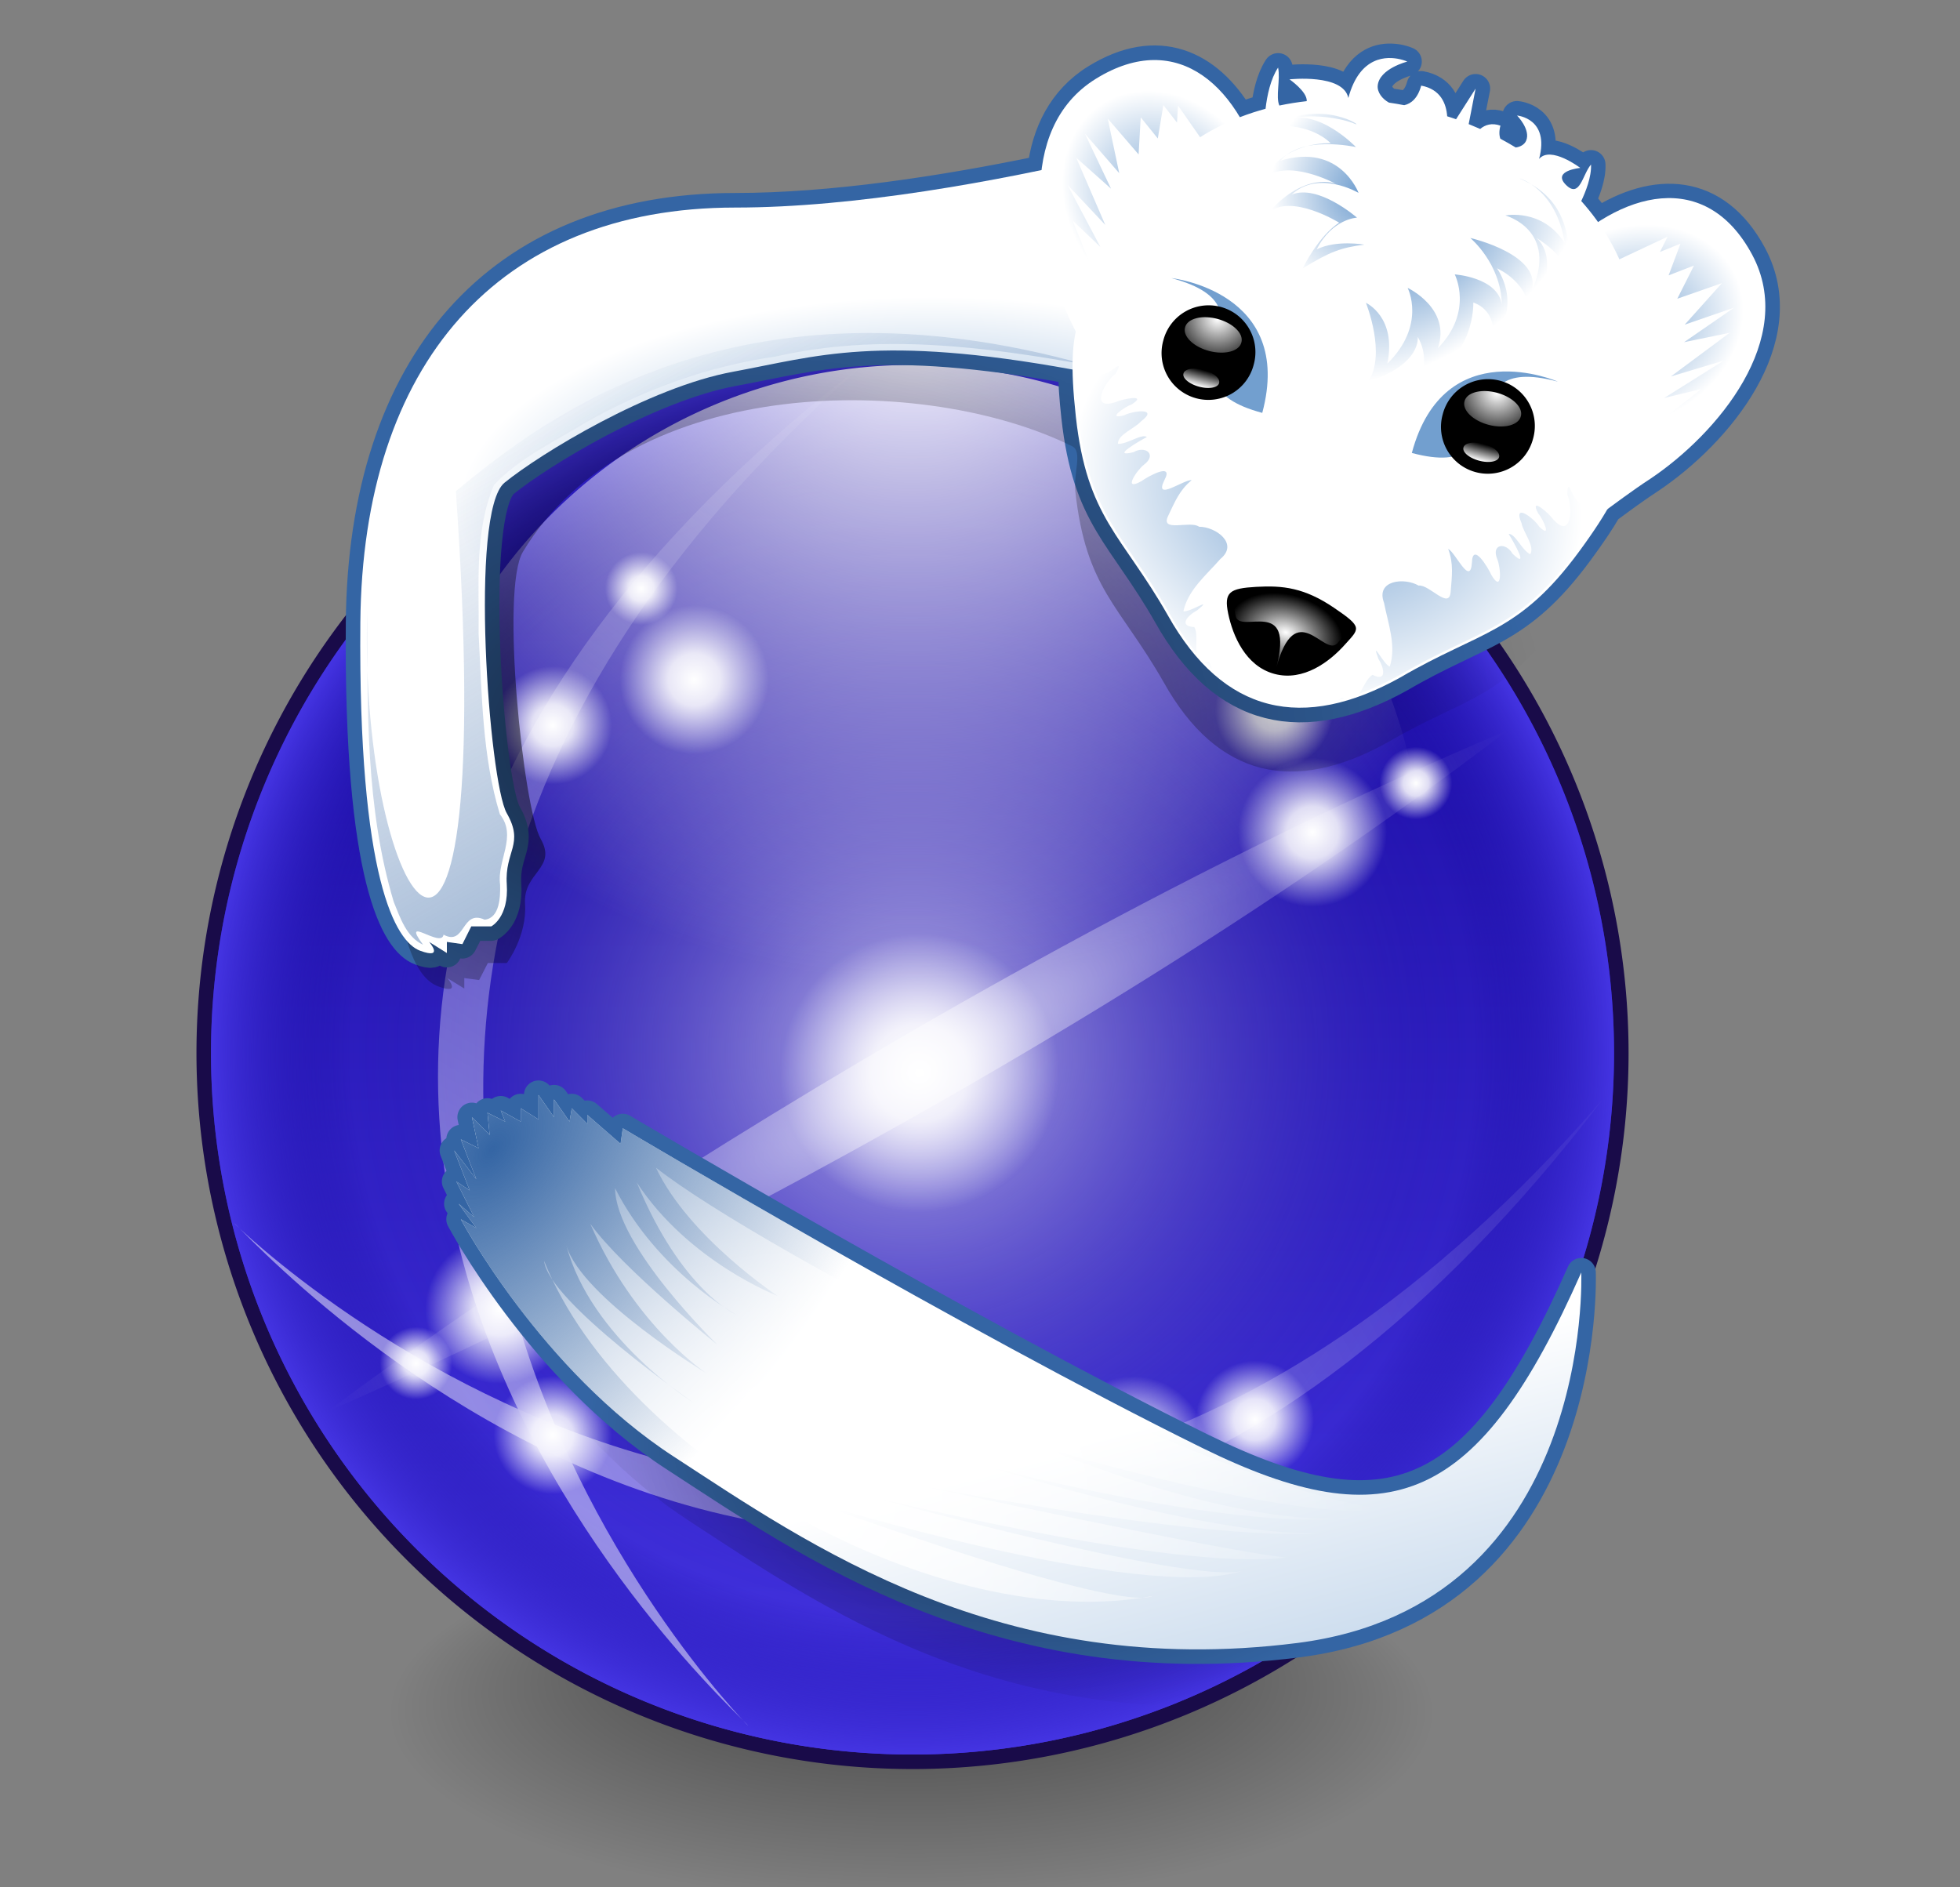 <svg xmlns="http://www.w3.org/2000/svg" xmlns:xlink="http://www.w3.org/1999/xlink" viewBox="0 -3 135 130"><rect x="0" y="-3" width="135" height="130" fill="#808080" stroke="none"/><defs><linearGradient id="h"><stop offset="0" stop-color="#3465a4"/><stop offset="1" stop-color="#3465a4" stop-opacity="0"/></linearGradient><linearGradient id="a"><stop offset="0" stop-color="#fff"/><stop offset="1" stop-color="#fff" stop-opacity="0"/></linearGradient><linearGradient id="g"><stop offset="0" stop-color="#73a0d0"/><stop offset="1" stop-color="#fff"/></linearGradient><linearGradient id="i" xlink:href="#a"/><linearGradient id="j" xlink:href="#a"/><linearGradient id="b"><stop offset="0" stop-opacity=".706"/><stop offset=".4" stop-opacity=".353"/><stop offset="1" stop-opacity="0"/></linearGradient><linearGradient id="f"><stop offset="0" stop-color="#fff"/><stop offset=".35" stop-color="#fff" stop-opacity=".845"/><stop offset="1" stop-color="#fff" stop-opacity="0"/></linearGradient><linearGradient id="d"><stop offset="0" stop-color="#fff" stop-opacity=".701"/><stop offset=".8" stop-color="#13059a" stop-opacity="0"/><stop offset="1" stop-color="#4434e2"/></linearGradient><linearGradient id="e" xlink:href="#a"/><linearGradient id="c"><stop offset="0" stop-color="#4434e2"/><stop offset="1" stop-color="#15069a"/></linearGradient><radialGradient id="k" cx="65.33" cy="63.501" r="57.351" xlink:href="#b" gradientUnits="userSpaceOnUse" fx="65.33" fy="31.006"/><linearGradient id="l" x1="60.812" x2="428.628" y1="222.161" y2="222.161" xlink:href="#c" gradientUnits="userSpaceOnUse"/><radialGradient id="m" cx="244.72" cy="222.161" r="183.908" xlink:href="#d" gradientUnits="userSpaceOnUse" fx="244.72" fy="222.161"/><radialGradient id="n" cx="49.71" cy="222.161" r="183.908" xlink:href="#e" gradientUnits="userSpaceOnUse" gradientTransform="matrix(1.354 0 0 1.354 -33.889 -78.631)" fx="49.71" fy="222.161"/><radialGradient id="o" cx="69.945" cy="222.161" r="183.908" xlink:href="#e" gradientUnits="userSpaceOnUse" gradientTransform="matrix(1.354 0 0 1.354 -33.889 -78.631)" fx="69.945" fy="222.161"/><linearGradient id="p" x1="98" x2="420" y1="240.92" y2="240.92" xlink:href="#e" gradientUnits="userSpaceOnUse" gradientTransform="matrix(.543 -.941 .941 .543 -156.67 314.829)"/><linearGradient id="q" x1="98" x2="420" y1="240.92" y2="240.92" xlink:href="#e" gradientUnits="userSpaceOnUse" gradientTransform="matrix(-.941 .543 .543 .941 334.225 -173.067)"/><linearGradient id="r" x1="98" x2="420" y1="240.92" y2="240.92" xlink:href="#e" gradientUnits="userSpaceOnUse" gradientTransform="matrix(.941 -.543 -.543 -.941 150.774 625.274)"/><linearGradient id="s" x1="98" x2="420" y1="240.92" y2="240.92" xlink:href="#e" gradientUnits="userSpaceOnUse" gradientTransform="matrix(-.543 .941 -.941 -.543 641.67 131.378)"/><radialGradient id="t" cx="246.353" cy="226.883" r="154.358" xlink:href="#e" gradientUnits="userSpaceOnUse" gradientTransform="matrix(1 -.577 .124 .215 -28.136 320.379)" fx="246.353" fy="226.883"/><radialGradient id="u" cx="246.353" cy="226.883" r="154.358" xlink:href="#e" gradientUnits="userSpaceOnUse" gradientTransform="matrix(-.577 -1 .215 -.124 339.848 501.371)" fx="246.353" fy="226.883"/><radialGradient id="v" cx="156.5" cy="148.5" r="19.5" xlink:href="#f" gradientUnits="userSpaceOnUse" fx="156.5" fy="148.5"/><radialGradient id="w" cx="156.5" cy="148.5" r="19.5" xlink:href="#f" gradientUnits="userSpaceOnUse" fx="156.5" fy="148.5"/><radialGradient id="x" cx="156.5" cy="148.5" r="19.5" xlink:href="#f" gradientUnits="userSpaceOnUse" fx="156.5" fy="148.5"/><radialGradient id="y" cx="156.5" cy="148.5" r="19.5" xlink:href="#f" gradientUnits="userSpaceOnUse" fx="156.5" fy="148.5"/><radialGradient id="z" cx="156.5" cy="148.5" r="19.5" xlink:href="#f" gradientUnits="userSpaceOnUse" fx="156.5" fy="148.5"/><radialGradient id="A" cx="156.5" cy="148.5" r="19.5" xlink:href="#f" gradientUnits="userSpaceOnUse" fx="156.5" fy="148.5"/><radialGradient id="B" cx="156.5" cy="148.5" r="19.5" xlink:href="#f" gradientUnits="userSpaceOnUse" fx="156.5" fy="148.5"/><radialGradient id="C" cx="156.5" cy="148.5" r="19.5" xlink:href="#f" gradientUnits="userSpaceOnUse" fx="156.5" fy="148.5"/><radialGradient id="D" cx="156.5" cy="148.5" r="19.5" xlink:href="#f" gradientUnits="userSpaceOnUse" fx="156.5" fy="148.5"/><radialGradient id="E" cx="156.5" cy="148.5" r="19.5" xlink:href="#f" gradientUnits="userSpaceOnUse" fx="156.5" fy="148.5"/><radialGradient id="F" cx="156.5" cy="148.5" r="19.5" xlink:href="#f" gradientUnits="userSpaceOnUse" fx="156.5" fy="148.5"/><radialGradient id="G" cx="156.5" cy="148.5" r="19.5" xlink:href="#f" gradientUnits="userSpaceOnUse" fx="156.5" fy="148.5"/><radialGradient id="H" cx="156.5" cy="148.5" r="19.5" xlink:href="#f" gradientUnits="userSpaceOnUse" fx="156.5" fy="148.5"/><radialGradient id="I" cx="104.979" cy="98.51" r="94.905" xlink:href="#b" gradientUnits="userSpaceOnUse" gradientTransform="matrix(1.189 0 0 .766 -21.881 20.22)" fx="104.979" fy="98.51"/><radialGradient id="J" cx="262.095" cy="89.625" r="142.27" xlink:href="#g" gradientUnits="userSpaceOnUse" gradientTransform="matrix(.459 0 0 .207 10.53 45.746)" fx="262.095" fy="89.625"/><linearGradient id="K" x1="339.833" x2="183.82" y1="306.923" y2="36.701" xlink:href="#h" gradientUnits="userSpaceOnUse" gradientTransform="matrix(.459 0 0 .459 10.53 20.13)"/><radialGradient id="L" cx="167.686" cy="141.668" r="21.773" xlink:href="#g" gradientUnits="userSpaceOnUse" gradientTransform="matrix(.648 0 .117 .709 37.758 -78.526)" fx="167.686" fy="141.668"/><radialGradient id="M" cx="167.686" cy="141.668" r="21.773" xlink:href="#g" gradientUnits="userSpaceOnUse" gradientTransform="matrix(-.561 -.324 -.456 .555 385.355 14.612)" fx="167.686" fy="141.668"/><linearGradient id="N" x1="185.184" x2="185.184" y1="178.868" y2="162.244" xlink:href="#a" gradientUnits="userSpaceOnUse"/><radialGradient id="O" cx="185.184" cy="162.244" r="8.312" xlink:href="#a" gradientUnits="userSpaceOnUse" gradientTransform="matrix(1.766 0 0 3.005 -141.838 -325.263)" fx="185.184" fy="162.244"/><linearGradient id="P" x1="185.184" x2="185.184" y1="178.868" y2="162.244" xlink:href="#a" gradientUnits="userSpaceOnUse"/><radialGradient id="Q" cx="185.184" cy="162.244" r="8.312" xlink:href="#a" gradientUnits="userSpaceOnUse" gradientTransform="matrix(1.766 0 0 3.005 -141.838 -325.263)" fx="185.184" fy="162.244"/><radialGradient id="R" cx="221.797" cy="186.603" r="66.984" xlink:href="#g" gradientUnits="userSpaceOnUse" gradientTransform="matrix(-.112 .419 -.513 -.138 305.539 -5.279)" fx="221.797" fy="186.603"/><radialGradient id="S" cx="221.516" cy="231.316" r="13.714" xlink:href="#i" gradientUnits="userSpaceOnUse" gradientTransform="matrix(.56 .15 -.099 .368 78.273 -37.299)" fx="221.516" fy="231.316"/><radialGradient id="T" cx="231.537" cy="137.962" r="22.608" xlink:href="#g" gradientUnits="userSpaceOnUse" gradientTransform="matrix(.351 .462 -.843 .64 234.94 -166.622)" fx="231.537" fy="137.962"/><radialGradient id="U" cx="211.681" cy="126.362" r="14.333" xlink:href="#g" gradientUnits="userSpaceOnUse" gradientTransform="matrix(.841 -.022 .027 1.039 8.024 -106.112)" fx="211.681" fy="126.362"/><radialGradient id="V" cx="142.696" cy="188.133" r="76.514" xlink:href="#b" gradientUnits="userSpaceOnUse" gradientTransform="matrix(.787 0 0 .505 230.338 97.194)" fx="142.696" fy="188.133"/><linearGradient id="W" x1="508.028" x2="452.004" y1="546.036" y2="336.95" xlink:href="#g" gradientUnits="userSpaceOnUse" gradientTransform="matrix(.459 0 0 .459 210.53 20.13)"/><radialGradient id="X" cx="129.828" cy="205.847" r="169.407" xlink:href="#h" gradientUnits="userSpaceOnUse" gradientTransform="matrix(.224 .185 -.308 .374 304.435 51.175)" fx="129.828" fy="205.847"/><radialGradient id="Y" cx="235.334" cy="388.712" r="126.069" xlink:href="#j" gradientUnits="userSpaceOnUse" gradientTransform="matrix(.635 0 0 .559 162.716 -15.633)" fx="235.334" fy="388.712"/></defs><path fill="url(#k)" d="M122.681 63.501a57.351 57.351 0 1 1-114.701 0 57.351 57.351 0 1 1 114.701 0z" transform="matrix(.802 0 0 .802 -10.14 0) matrix(.782 0 0 .283 39.843 125.423)"/><path fill="navy" stroke="#190b49" stroke-width="7.616" d="M428.628 222.161a183.908 183.908 0 1 1-367.816 0 183.908 183.908 0 1 1 367.816 0z" transform="matrix(.802 0 0 .802 -10.14 0) matrix(.624 0 0 .624 11.105 0) matrix(0 -.525 .525 0 11.422 267.421)" stroke-linejoin="round"/><path fill="url(#l)" d="M428.628 222.161a183.908 183.908 0 1 1-367.816 0 183.908 183.908 0 1 1 367.816 0z" transform="matrix(.802 0 0 .802 -10.14 0) matrix(.624 0 0 .624 11.105 0) matrix(0 -.525 .525 0 11.422 267.421)"/><path fill="url(#m)" d="M428.628 222.161a183.908 183.908 0 1 1-367.816 0 183.908 183.908 0 1 1 367.816 0z" transform="matrix(.802 0 0 .802 -10.14 0) matrix(.624 0 0 .624 11.105 0) matrix(0 -.525 .525 0 11.422 267.421)"/><path fill="url(#n)" d="M428.628 222.161a183.908 183.908 0 1 1-367.816 0 183.908 183.908 0 1 1 367.816 0z" transform="matrix(.802 0 0 .802 -10.14 0) matrix(.624 0 0 .624 11.105 0) matrix(0 .382 .382 0 43.148 21.005)"/><path fill="url(#o)" d="M428.628 222.161a183.908 183.908 0 1 1-367.816 0 183.908 183.908 0 1 1 367.816 0z" transform="matrix(.802 0 0 .802 -10.14 0) matrix(.624 0 0 .624 11.105 0) matrix(0 -.307 .412 0 36.487 251.362)"/><g fill-rule="evenodd" opacity=".5"><path fill="url(#p)" d="M201.582 398.665s-175.986-177.966 32.579-358.777c-235.796 180.15-32.036 357.836-32.579 358.777z" transform="matrix(.802 0 0 .802 -10.14 0) matrix(.624 0 0 .624 11.105 0) matrix(.525 0 0 .525 -.427 22.209)"/><path fill="url(#q)" d="M418.062 185.186s-177.966-175.986-358.777 32.58c180.15-235.796 357.836-32.036 358.777-32.58z" transform="matrix(.802 0 0 .802 -10.14 0) matrix(.624 0 0 .624 11.105 0) matrix(.525 0 0 .525 -.427 22.209)"/><path fill="url(#r)" d="M66.938 267.021s177.966 175.986 358.777-32.58c-180.15 235.796-357.836 32.036-358.777 32.58z" transform="matrix(.802 0 0 .802 -10.14 0) matrix(.624 0 0 .624 11.105 0) matrix(.525 0 0 .525 -.427 22.209)"/><path fill="url(#s)" d="M283.418 47.542s175.986 177.966-32.579 358.777c235.796-180.15 32.036-357.836 32.579-358.777z" transform="matrix(.802 0 0 .802 -10.14 0) matrix(.624 0 0 .624 11.105 0) matrix(.525 0 0 .525 -.427 22.209)"/><path fill="url(#t)" d="M92 316s170.42-72.468 308.71-178.234c-161.71 68.234-309.71 178.234-308.71 178.234z" transform="matrix(.802 0 0 .802 -10.14 0) matrix(.624 0 0 .624 11.105 0) matrix(.525 0 0 .525 -.427 22.209)"/><path fill="url(#u)" d="M335.47 381.236s-72.468-170.42-178.234-308.71c68.234 161.71 178.234 309.71 178.234 308.71z" transform="matrix(.802 0 0 .802 -10.14 0) matrix(.624 0 0 .624 11.105 0) matrix(.525 0 0 .525 -.427 22.209)"/></g><path fill="url(#v)" d="M176 148.5a19.5 19.5 0 1 1-39 0 19.5 19.5 0 1 1 39 0z" transform="matrix(.802 0 0 .802 -10.14 0) matrix(.624 0 0 .624 11.105 0) matrix(.983 0 0 .983 -24.815 -4.294)"/><path fill="url(#w)" d="M176 148.5a19.5 19.5 0 1 1-39 0 19.5 19.5 0 1 1 39 0z" transform="matrix(.802 0 0 .802 -10.14 0) matrix(.624 0 0 .624 11.105 0) matrix(.417 0 0 .417 112.548 29.804)"/><path fill="url(#x)" d="M176 148.5a19.5 19.5 0 1 1-39 0 19.5 19.5 0 1 1 39 0z" transform="matrix(.802 0 0 .802 -10.14 0) matrix(.624 0 0 .624 11.105 0) matrix(.256 0 0 .256 157.272 63.782)"/><path fill="url(#y)" d="M176 148.5a19.5 19.5 0 1 1-39 0 19.5 19.5 0 1 1 39 0z" transform="matrix(.802 0 0 .802 -10.14 0) matrix(.624 0 0 .624 11.105 0) matrix(.525 0 0 .525 15.855 9.604)"/><path fill="url(#z)" d="M176 148.5a19.5 19.5 0 1 1-39 0 19.5 19.5 0 1 1 39 0z" transform="matrix(.802 0 0 .802 -10.14 0) matrix(.624 0 0 .624 11.105 0) matrix(.525 0 0 .525 100.94 30.612)"/><path fill="url(#A)" d="M176 148.5a19.5 19.5 0 1 1-39 0 19.5 19.5 0 1 1 39 0z" transform="matrix(.802 0 0 .802 -10.14 0) matrix(.624 0 0 .624 11.105 0) matrix(.525 0 0 .525 76.255 115.697)"/><path fill="url(#B)" d="M176 148.5a19.5 19.5 0 1 1-39 0 19.5 19.5 0 1 1 39 0z" transform="matrix(.802 0 0 .802 -10.14 0) matrix(.624 0 0 .624 11.105 0) matrix(.525 0 0 .525 -10.931 96.264)"/><path fill="url(#C)" d="M176 148.5a19.5 19.5 0 1 1-39 0 19.5 19.5 0 1 1 39 0z" transform="matrix(.802 0 0 .802 -10.14 0) matrix(.624 0 0 .624 11.105 0) matrix(.417 0 0 .417 109.922 127.494)"/><path fill="url(#D)" d="M176 148.5a19.5 19.5 0 1 1-39 0 19.5 19.5 0 1 1 39 0z" transform="matrix(.802 0 0 .802 -10.14 0) matrix(.624 0 0 .624 11.105 0) matrix(.256 0 0 .256 123.133 167.774)"/><path fill="url(#E)" d="M176 148.5a19.5 19.5 0 1 1-39 0 19.5 19.5 0 1 1 39 0z" transform="matrix(.802 0 0 .802 -10.14 0) matrix(.624 0 0 .624 11.105 0) matrix(.417 0 0 .417 13.283 129.595)"/><path fill="url(#F)" d="M176 148.5a19.5 19.5 0 1 1-39 0 19.5 19.5 0 1 1 39 0z" transform="matrix(.802 0 0 .802 -10.14 0) matrix(.624 0 0 .624 11.105 0) matrix(.417 0 0 .417 13.283 31.905)"/><path fill="url(#G)" d="M176 148.5a19.5 19.5 0 1 1-39 0 19.5 19.5 0 1 1 39 0z" transform="matrix(.802 0 0 .802 -10.14 0) matrix(.624 0 0 .624 11.105 0) matrix(.256 0 0 .256 19.666 143.614)"/><path fill="url(#H)" d="M176 148.5a19.5 19.5 0 1 1-39 0 19.5 19.5 0 1 1 39 0z" transform="matrix(.802 0 0 .802 -10.14 0) matrix(.624 0 0 .624 11.105 0) matrix(.256 0 0 .256 50.654 36.996)"/><path fill="#3465a4" fill-rule="evenodd" stroke="#3465a4" stroke-width="4" d="M193.531 2.004c-1.895.063-4.321 1.1-5.5 5.5-.691-3.379-8.094-2.563-8.094-2.563s2.436 1.668 2.375 2.969v.031c-1.27.144-2.513.329-3.75.594-.536-1.193.151-3.566-.188-5.219-1.048 1.587-1.505 3.834-1.719 5.656-1.206.325-2.407.707-3.563 1.156-4.327-7.285-11.327-10.539-19.813-5.281-4.635 2.872-6.804 7.47-7.438 12.563-13.507 2.807-28.827 5.156-42.188 5.156-32.729 0-51.288 21.703-51.594 57.125-.305 35.422 4.891 43.966 8.25 45.188 3.359 1.221 1.219-1.219 1.219-1.219l2.438 1.5v-1.5l2.125.281 1.25-2.438h2.719s2.462-1.201 2.156-5.781c-.305-4.58 2.443-5.506 0-9.781s-5.198-41.53-.313-45.5c4.886-3.97 19.865-13.144 31.469-15.281 11.604-2.138 19.847-5.167 46.719-.281.021 1.768.154 3.858.438 6.438 1.539 13.987 6.342 16.266 12.656 27.344 7.678 13.718 18.677 16.044 32.031 8.594 11.007-6.436 16.264-6.033 24.594-17.375 1.695-2.308 2.94-4.154 3.875-5.781 2.008-1.484 4.006-2.952 5.906-4.188 9.273-6.222 20.233-19.286 14.031-30.844-5.017-9.349-13.421-9.507-21.219-4.469-.716-1.011-1.479-2.005-2.313-2.938.587-1.227 1.423-3.279 1.344-5-1.193 1.397-1.536 4.729-3.469 2.781-1.933-1.948 2-2.313 2-2.313s-4.097-3.112-5.688-1.25c1.502-5.604-3.031-5.969-3.031-5.969s1.934 1.936 1.25 3.469c-.228.512-.81.863-1.438.938-.692-.415-1.375-.84-2.094-1.219-.161-.457-.202-1.06 0-1.813-1.196-.426-2.109-.098-2.781.469-.523-.232-1.062-.442-1.594-.656l.969-4.906-2.688 4.219c-.405-.145-.809-.272-1.219-.406-.126-1.717-.896-3.714-3.594-4.219-.457 1.707-1.371 2.479-2.344 2.688-.696-.133-1.394-.242-2.094-.344-.947-.52-1.619-1.438-1.531-2.344.226-2.335 4.063-3.313 4.063-3.313s-.37-.171-.969-.313c-.449-.106-1.025-.177-1.656-.156z" stroke-linecap="round" stroke-linejoin="round" transform="matrix(.802 0 0 .802 -10.14 0) matrix(.624 0 0 .624 11.105 0)"/><path fill="url(#I)" fill-rule="evenodd" d="M191.812 14.208c-1.822.061-4.155 1.058-5.289 5.289-.665-3.249-7.783-2.464-7.783-2.464s2.342 1.604 2.284 2.855v.03c-1.221.138-2.417.317-3.606.571-.516-1.147.145-3.429-.18-5.018-1.008 1.527-1.447 3.687-1.653 5.439-1.16.313-2.315.68-3.426 1.112-4.161-7.005-10.892-10.134-19.052-5.079-4.457 2.762-6.543 7.184-7.152 12.08-12.988 2.699-27.72 4.958-40.568 4.958-31.472 0-49.319 20.869-49.613 54.932-.294 34.063 3.847 39.71 7.077 40.884 3.23 1.175 1.172-1.172 1.172-1.172l2.344 1.442v-1.442l2.043.27 1.202-2.344h2.614s2.795-3.723 2.502-8.128c-.294-4.405 4.49-4.867 2.14-8.978-2.349-4.111-5.552-34.279-2.441-39.472 14.86-24.802 55.517-24.525 75.614-14.537 1.449.72.148 3.71.421 6.19 1.479 13.45 6.098 15.642 12.17 26.294 7.384 13.192 17.96 15.428 30.802 8.264 10.585-6.189 15.639-5.801 23.65-16.708 1.63-2.22 2.827-3.994 3.726-5.559 1.93-1.427 3.852-2.839 5.68-4.027 8.917-5.983 19.456-18.546 13.493-29.66-4.824-8.99-12.906-9.142-20.404-4.297-.689-.972-1.422-1.928-2.224-2.825.564-1.18 1.368-3.154 1.292-4.808-1.147 1.343-1.477 4.548-3.336 2.674-1.859-1.873 1.923-2.224 1.923-2.224s-3.94-2.993-5.469-1.202c1.444-5.389-2.915-5.74-2.915-5.74s1.859 1.861 1.202 3.336c-.22.493-.778.83-1.382.902-.666-.399-1.323-.807-2.013-1.172-.155-.44-.194-1.019 0-1.743-1.15-.41-2.028-.094-2.674.451-.503-.224-1.021-.425-1.533-.631l.932-4.718-2.584 4.057c-.39-.139-.778-.262-1.172-.391-.121-1.651-.861-3.571-3.456-4.057-.44 1.642-1.319 2.384-2.254 2.584-.669-.128-1.34-.233-2.013-.331-.911-.5-1.557-1.383-1.472-2.254.218-2.245 3.907-3.185 3.907-3.185s-.356-.164-.932-.301c-.432-.102-.985-.171-1.593-.15z" transform="matrix(.802 0 0 .802 -10.14 0) matrix(.624 0 0 .624 11.105 0)"/><path fill="url(#J)" fill-rule="evenodd" d="M181.535 8.221s-44.927 14.352-77.868 14.352c-32.729 0-51.301 21.681-51.607 57.103-.305 35.422 4.886 43.973 8.245 45.194 3.359 1.221 1.221-1.221 1.221-1.221l2.443 1.527v-1.527l2.138.305 1.221-2.443h2.748s2.443-1.221 2.138-5.802c-.305-4.58 2.443-5.497 0-9.772s-5.191-41.53-.305-45.499c4.886-3.97 19.849-13.131 31.453-15.268 11.604-2.138 19.849-5.191 46.721-.305 26.872 4.886 34.812-32.979 31.453-36.644z" transform="matrix(.802 0 0 .802 -10.14 0) matrix(.624 0 0 .624 11.105 0)"/><path fill="url(#K)" fill-rule="evenodd" d="M65.206 61.608c6.012 85.856-13.431 57.574-12.196 16.444.02 13.431-.228 27.176 3.645 40.083.872 2.155 1.75 4.851 4.033 5.898-3.157-4.274 2.538.558 2.822-1.381 3.051 1.635 2.405-3.542 5.66-2.063 2.092-.221 2.176-3.203 2.124-4.851-.452-3.301 2.393-6.618-.029-9.658-2.429-7.963-2.474-16.515-2.925-24.813.096-6.826-.615-14.12 2.121-20.523 3.44-3.675 8.239-5.916 12.488-8.499 8.119-4.641 16.989-7.828 26.282-9.171 14.121-3.229 28.76-1.374 42.803 1.152-47.863-13.4-74.588 7.256-86.828 17.382z" transform="matrix(.802 0 0 .802 -10.14 0) matrix(.624 0 0 .624 11.105 0)"/><path fill="url(#L)" fill-rule="evenodd" d="M153.281 4.856c-11.15 6.908-8.201 23.7-3.282 33.725 5.155 10.131 9.62 26.414 16.336 21.086 21.888-21.888 9.677-68.895-13.054-54.811z" transform="matrix(.802 0 0 .802 -10.14 0) matrix(.624 0 0 .624 11.105 0)"/><path fill="url(#M)" fill-rule="evenodd" d="M243.618 29.061c6.202 11.558-4.747 24.625-14.02 30.848-9.53 6.196-21.538 18.065-24.69 10.093-8.012-29.899 26.067-64.503 38.711-40.941z" transform="matrix(.802 0 0 .802 -10.14 0) matrix(.624 0 0 .624 11.105 0)"/><path fill="#fff" fill-rule="evenodd" d="M195.188 2.165c-1.795-.425-5.578-.54-7.15 5.326-.691-3.379-8.094-2.563-8.094-2.563s2.433 1.68 2.372 2.981l-.005.018c-1.27.144-2.527.341-3.764.605-.536-1.193.162-3.573-.176-5.225-1.048 1.587-1.513 3.851-1.726 5.673-9.318 2.514-17.3 8.677-21.127 19.33-3.945 9.121-6.524 9.031-4.985 23.018 1.539 13.987 6.326 16.25 12.641 27.328 7.678 13.718 18.681 16.034 32.035 8.584 11.007-6.436 16.281-6.004 24.611-17.346 8.33-11.342 6.06-12.551 7.209-22.422 2.215-10.234-.915-19.063-6.934-25.799.587-1.227 1.425-3.304 1.346-5.024-1.193 1.397-1.534 4.734-3.467 2.786s1.991-2.318 1.991-2.318-4.082-3.101-5.672-1.238c1.502-5.604-3.034-5.973-3.034-5.973s1.926 1.952 1.243 3.485c-.228.512-.799.838-1.426.912-.692-.415-1.398-.826-2.116-1.205-.161-.457-.189-1.045.013-1.798-1.196-.426-2.113-.112-2.786.454-.523-.232-1.052-.455-1.585-.668l.953-4.886-2.687 4.215c-.405-.145-.815-.269-1.224-.403-.126-1.717-.879-3.718-3.578-4.223-.457 1.707-1.363 2.487-2.336 2.695-.696-.133-1.4-.254-2.1-.356-.947-.52-1.635-1.442-1.548-2.347.226-2.335 4.074-3.299 4.074-3.299s-.368-.174-.966-.315z" transform="matrix(.802 0 0 .802 -10.14 0) matrix(.624 0 0 .624 11.105 0)"/><path fill="#fff" fill-rule="evenodd" d="M223.412 59.27l10.614-7.666-2.963.296 5.572-4.36-5.131 1.246 8.226-5.159-7.298 2.196 8.093-6.013-6.281 1.294 6.899-4.759-6.811 2.348 5.13-5.718-6.148 2.148 2.299-4.568-3.494 1.35 1.636-4.368-2.831 1.15 1.061-2.108-8.846 4.153s2.489 4.841 3.186 11.562c.698 6.721-2.917 16.977-2.917 16.977zM155.676 41.12l-5.359-11.946 2.419 1.738-2.646-6.562 3.82 3.644-4.545-8.581 5.222 5.551-4.003-9.254 4.792 4.261-3.595-7.571 4.725 5.439-1.584-7.516 4.25 4.934.293-5.105 2.351 2.916.767-4.601 1.876 2.411.135-2.356 5.584 8.019s-4.576 2.948-8.541 8.42c-3.965 5.472-5.962 16.16-5.962 16.16z" transform="matrix(.802 0 0 .802 -10.14 0) matrix(.624 0 0 .624 11.105 0)"/><path fill="#729fcf" fill-rule="evenodd" d="M163.704 32.284s16.959 1.866 12.489 18.55c-15.821-4.239 3.627-14.231-12.489-18.55z" transform="matrix(.802 0 0 .802 -10.14 0) matrix(.624 0 0 .624 11.105 0)"/><path d="M193.496 170.556a8.312 8.312 0 1 1-16.623 0 8.312 8.312 0 1 1 16.623 0z" transform="matrix(.802 0 0 .802 -10.14 0) matrix(.624 0 0 .624 11.105 0) matrix(.536 .144 -.144 .536 93.244 -76.186) matrix(1.396 0 0 1.396 -71.556 -66.826)"/><path fill="url(#N)" d="M193.496 170.556a8.312 8.312 0 1 1-16.623 0 8.312 8.312 0 1 1 16.623 0z" transform="matrix(.802 0 0 .802 -10.14 0) matrix(.624 0 0 .624 11.105 0) matrix(.536 .144 -.144 .536 93.244 -76.186) matrix(.55 0 0 .256 85.038 134.221)"/><path fill="url(#O)" d="M193.496 170.556a8.312 8.312 0 1 1-16.623 0 8.312 8.312 0 1 1 16.623 0z" transform="matrix(.802 0 0 .802 -10.14 0) matrix(.624 0 0 .624 11.105 0) matrix(.536 .144 -.144 .536 93.244 -76.186) matrix(.869 0 0 .489 26.032 83.33)"/><path fill="#729fcf" fill-rule="evenodd" d="M216.869 46.53s-15.62-6.863-20.091 9.82c15.821 4.239 3.974-14.138 20.091-9.82z" transform="matrix(.802 0 0 .802 -10.14 0) matrix(.624 0 0 .624 11.105 0)"/><path d="M193.496 170.556a8.312 8.312 0 1 1-16.623 0 8.312 8.312 0 1 1 16.623 0z" transform="matrix(.802 0 0 .802 -10.14 0) matrix(.624 0 0 .624 11.105 0) matrix(-.536 -.144 -.144 .536 332.124 -12.178) matrix(1.396 0 0 1.396 -71.556 -66.826)"/><path fill="url(#P)" d="M193.496 170.556a8.312 8.312 0 1 1-16.623 0 8.312 8.312 0 1 1 16.623 0z" transform="matrix(.802 0 0 .802 -10.14 0) matrix(.624 0 0 .624 11.105 0) matrix(-.536 -.144 -.144 .536 332.124 -12.178) matrix(.55 0 0 .256 85.038 134.221)"/><path fill="url(#Q)" d="M193.496 170.556a8.312 8.312 0 1 1-16.623 0 8.312 8.312 0 1 1 16.623 0z" transform="matrix(.802 0 0 .802 -10.14 0) matrix(.624 0 0 .624 11.105 0) matrix(-.536 -.144 -.144 .536 332.124 -12.178) matrix(.869 0 0 .489 26.032 83.33)"/><path fill="url(#R)" fill-rule="evenodd" d="M152.846 39.282c-.781-.115-1.67.386-2.154 1.375-.386 2.455-.373 5.636.178 10.646 1.525 13.861 6.27 16.104 12.527 27.083 1.182 2.111 2.443 3.959 3.78 5.531-.218-1.09.187-2.665-.336-3.604-2.238-.105-.932-1.619.369-2.281 2.427-2.027-.967.29-1.871.112.622-2.949 3.19-5.018 5.092-7.207 2.591-2.12-.682-4.449-2.94-4.432-1.171-.904-5.422.861-4.244-1.509.907-1.901 1.554-3.537 3.228-4.899-1.091-.111-5.242 3.02-3.755-.002 1.377-2.548-2.321-.486-3.161.139-2.691 1.505-.586-1.568.369-2.281 1.822-1.398.162-2.667-1.457-1.711-3.296.81.849-1.558 1.843-2.091-.791-.49-2.693 1.024-3.989.939-.022-1.308 2.299-2.075 3.193-3.105 2.535-1.908-1.159-1.449-2.348-.815-2.513.652.133-1.215 1.053-1.503 2.301-1.478-1.34-.727-2.16-.337-3.736 1.261-1.577-2.751-.03-3.913 1.512-2.811-1.558 1.216-2.493-.203-1.588-1.761 1.615-2.915.77-4.052-.159-1.18-.773-1.778-1.467-1.881zm70.869 18.989c-.596-.102-1.292.166-1.916.974-1.301.562.896 3.162-1.359 3.894-1.519.762-2.164-4.261-2.261-1.071.759 1.78.622 6.334-1.982 3.374-.514-.748-3.292-3.219-2.039-.788.653.71 1.994 3.644.144 1.824-.712-1.143-3.665-3.383-2.423-.463.26 1.339 1.868 3.159 1.196 4.281-1.165-.575-2.038-2.832-2.968-2.803.595.958 2.983 5.077.534 2.728-.924-1.638-2.978-1.364-2.1.758.471 1.095.758 4.809-.821 2.16-.415-.96-2.586-4.596-2.668-1.7-.224 3.36-2.271-1.431-3.271-1.88.768 2.017.511 3.757.346 5.857-.165 2.641-2.947-1.008-4.413-.811-1.948-1.143-5.946-.763-4.762 2.368.553 2.847 1.725 5.919.789 8.783-.872-.298-2.635-3.997-1.547-1.028.796 1.224 1.171 3.188-.821 2.16-.804.481-1.241 1.73-1.83 2.596 1.815-.658 3.687-1.521 5.603-2.589 10.909-6.379 16.135-5.95 24.39-17.191 3.165-4.31 4.786-7.144 5.646-9.551-.088-1.009-.698-1.749-1.467-1.881zm-54.849 26.843c-.259.007-.463-.018-.652-.063.35.365.699.715 1.059 1.046-.101-.386-.219-.739-.406-.983zm18.337 4.914c-.176.073-.359.175-.533.322l.779-.2-.246-.122zm-14.682-1.554l-.148-.002c.215.132.425.255.643.377-.132-.177-.288-.319-.495-.374z" transform="matrix(.802 0 0 .802 -10.14 0) matrix(.624 0 0 .624 11.105 0)"/><path fill-rule="evenodd" d="M175.36 74.779c-3.634.208-4.481.699-3.854 3.694.628 2.995 2.358 7.214 6.364 8.288 4.006 1.074 7.619-1.714 9.661-3.994 2.043-2.28 2.585-2.368-1.49-5.126-4.075-2.758-7.048-3.07-10.682-2.862z" transform="matrix(.802 0 0 .802 -10.14 0) matrix(.624 0 0 .624 11.105 0)"/><path fill="url(#S)" fill-rule="evenodd" d="M175.894 75.572c-3.172.182-3.912.61-3.364 3.225s8.272-2.903 5.556 7.235c2.708-10.106 6.651-1.496 8.435-3.487 1.783-1.99 2.257-2.067-1.301-4.475-3.558-2.408-6.153-2.68-9.325-2.499z" transform="matrix(.802 0 0 .802 -10.14 0) matrix(.624 0 0 .624 11.105 0)"/><path fill="url(#T)" fill-rule="evenodd" d="M190.46 35.685s4.27 1.943 2.946 8.375c5.421-5.334 2.795-10.429 2.795-10.429s6.033 2.814 4.163 8.302c4.949-5.061 2.322-10.157 2.322-10.157s5.887.38 6.478 4.131c-.093-5.614-4.336-9.146-4.336-9.146s10.157 2.322 8.387 7.437c3.885-8.54-3.564-10.536-3.564-10.536s5.069-1.037 8.168 3.785c-1.183-7.503-6.245-8.896-6.245-8.896 5.269 2.271 7.323 6.209 6.91 13.864-.319-3.279-4.588-5.666-4.588-5.666s3.981 2.682-1.021 10.923c.453-4.669-4.375-6.734-4.375-6.734s3.634 4.893-.633 9.811c.725-4.197-2.627-5.095-2.627-5.095s.339 7.676-7.291 10.821c1.371-3.625-.365-6.086-.365-6.086s.592 3.752-6.838 6.152c2.588-3.698-.285-10.855-.285-10.855z" transform="matrix(.802 0 0 .802 -10.14 0) matrix(.624 0 0 .624 11.105 0)"/><path fill="url(#U)" fill-rule="evenodd" d="M188.926 11.045c-1.531-.678-6.201-1.648-9.654-.459 4.539-1.879 9.812 3.661 9.812 3.661s-7.501-1.673-10.376 1.867c8.184-2.47 10.735 4.436 10.735 4.436s-5.492-3.237-9.208.246c3.645-1.507 8.996 3.167 8.996 3.167s-3.396.122-5.541 4.363c2.712-1.337 6.564-.649 6.564-.649-3.141.403-4.7.929-8.508 3.277 2.515-4.915 5.041-6.292 5.041-6.292s-6.643-4.118-9.776-1.364c5.149-5.806 9.327-3.978 9.327-3.978s-6.859-3.744-10.092-.618c3.202-5.414 9.358-4.981 9.358-4.981s-2.635-2.928-8.207-2.296c7.084-4.09 13.058.297 11.528-.38z" transform="matrix(.802 0 0 .802 -10.14 0) matrix(.624 0 0 .624 11.105 0)"/><g fill-rule="evenodd"><path fill="#3465a4" stroke="#3465a4" stroke-width="4" d="M420.011 169.148s1.832 45.805-39.087 50.996c-40.919 5.191-67.486-13.741-85.808-25.651-18.322-11.909-29.315-32.674-29.315-32.674l2.138 1.221-2.443-3.359 2.138 1.832-2.443-4.886 1.832 1.221-2.138-5.497 3.054 3.97-2.138-5.497 2.443 1.221-.916-4.275 2.443 2.443-.305-3.054 2.443 1.221-.611-1.527 2.748 1.527v-1.832l2.443 1.527v-3.359l2.138 3.054v-2.443l2.138 3.054.305-1.832 2.138 2.138v-1.221l4.58 3.97.305-2.138s47.091 27.903 79.7 43.973c25.863 12.745 38.171 7.634 52.217-24.124z" stroke-linecap="round" stroke-linejoin="round" transform="matrix(.802 0 0 .802 -10.14 0) matrix(.624 0 0 .624 -113.64 0)"/><path fill="url(#V)" d="M417.275 178.936s1.762 44.046-37.586 49.038c-39.348 4.992-64.895-13.214-82.514-24.666s-28.19-31.42-28.19-31.42l2.055 1.175-2.349-3.23 2.055 1.762-2.349-4.698 1.762 1.175-2.055-5.286 2.936 3.817-2.055-5.286 2.349 1.175-.881-4.111 2.349 2.349-.294-2.936 2.349 1.175-.587-1.468 2.643 1.468v-1.762l2.349 1.468v-3.23l2.055 2.936v-2.349l2.055 2.936.294-1.762 2.056 2.055v-1.175l4.405 3.817.294-2.055s45.283 26.832 76.641 42.285c24.87 12.256 36.705 7.341 50.213-23.198z" transform="matrix(.802 0 0 .802 -10.14 0) matrix(.624 0 0 .624 -113.64 0)"/><path fill="url(#W)" d="M420.011 169.148s1.832 45.805-39.087 50.996c-40.919 5.191-67.486-13.741-85.808-25.651-18.322-11.909-29.315-32.674-29.315-32.674l2.138 1.221-2.443-3.359 2.138 1.832-2.443-4.886 1.832 1.221-2.138-5.497 3.054 3.97-2.138-5.497 2.443 1.221-.916-4.275 2.443 2.443-.305-3.054 2.443 1.221-.611-1.527 2.748 1.527v-1.832l2.443 1.527v-3.359l2.138 3.054v-2.443l2.138 3.054.305-1.832 2.138 2.138v-1.221l4.58 3.97.305-2.138s47.091 27.903 79.7 43.973c25.863 12.745 38.171 7.634 52.217-24.124z" transform="matrix(.802 0 0 .802 -10.14 0) matrix(.624 0 0 .624 -113.64 0)"/><path fill="url(#X)" d="M420.011 169.148s1.832 45.805-39.087 50.996c-40.919 5.191-67.486-13.741-85.808-25.651-18.322-11.909-29.315-32.674-29.315-32.674l2.138 1.221-2.443-3.359 2.138 1.832-2.443-4.886 1.832 1.221-2.138-5.497 3.054 3.97-2.138-5.497 2.443 1.221-.916-4.275 2.443 2.443-.305-3.054 2.443 1.221-.611-1.527 2.748 1.527v-1.832l2.443 1.527v-3.359l2.138 3.054v-2.443l2.138 3.054.305-1.832 2.138 2.138v-1.221l4.58 3.97.305-2.138s47.091 27.903 79.7 43.973c25.863 12.745 38.171 7.634 52.217-24.124z" transform="matrix(.802 0 0 .802 -10.14 0) matrix(.624 0 0 .624 -113.64 0)"/><path fill="url(#Y)" d="M277.261 167.54c.52 5.571 20.582 19.549 20.582 19.549s-14.16-8.881-17.518-21.67c2.104 7.228 19.352 17.648 19.352 17.648s-9.93-6.447-16.062-20.63c4.394 6.151 17.51 16.662 17.51 16.662s-14.042-13.598-14.098-21.559c5.849 11.556 16.701 17.427 16.701 17.427s-7.557-3.269-13.707-18.202c7.145 10.909 19.363 15.597 19.363 15.597s-12.207-8.067-16.728-17.636c14.554 11.476 78.562 44.925 100.398 46.969-12.203 1.998-46.643-8.324-46.643-8.324s26.749 11.463 43 9.396c-16.101 2.423-51.052-6.898-51.052-6.898s35.059 11.074 48.402 8.878c-13.673 2.381-58.285-6.379-58.285-6.379s43.341 9.407 50.927 9.992c-15.442 2.054-57.901-8.559-57.901-8.559s44.521 12.333 51.867 10.418c-13.649 4.453-59.302-9.546-59.302-9.546s41.908 15.394 47.006 12.982c-28.863 5.61-72.835-18.607-83.811-46.113z" transform="matrix(.802 0 0 .802 -10.14 0) matrix(.624 0 0 .624 -113.64 0)"/></g></svg>

